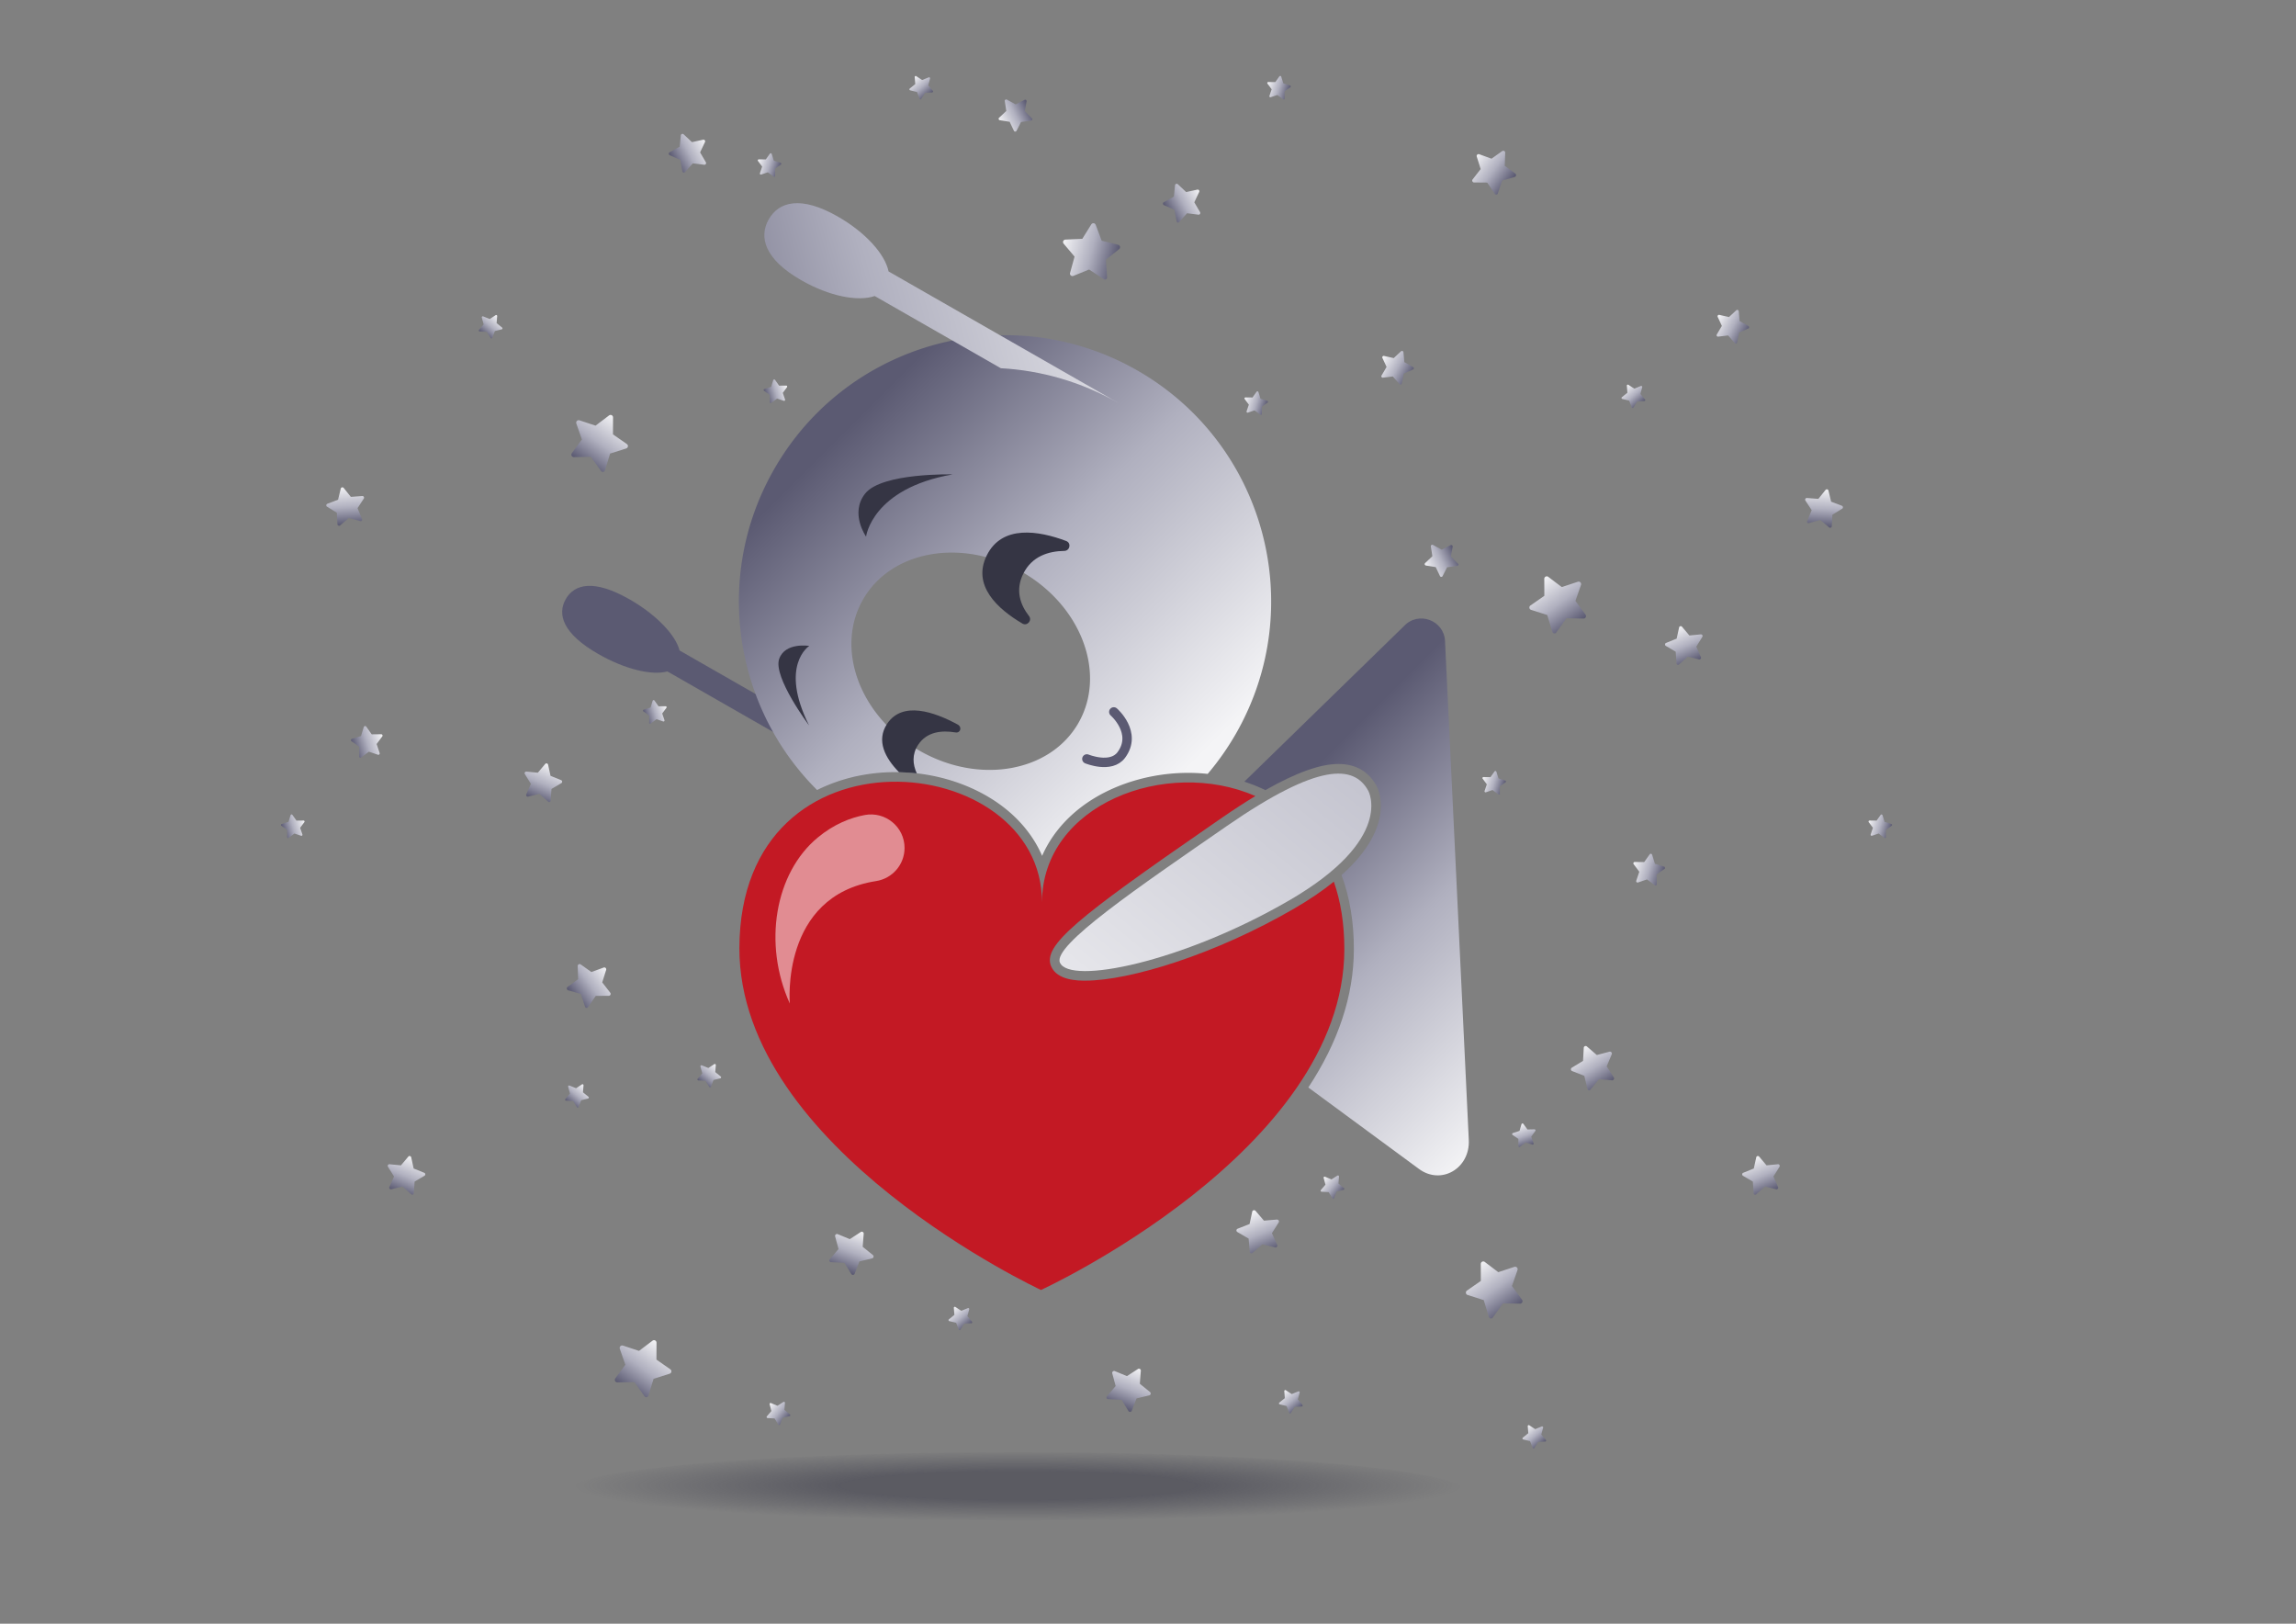 <svg xmlns="http://www.w3.org/2000/svg" xmlns:xlink="http://www.w3.org/1999/xlink" id="Calque_1" data-name="Calque 1" viewBox="0 0 841.89 595.28"><rect x="0" y="0" width="841.89" height="595.28" fill="#808080" stroke="none"/><defs><linearGradient id="Dégradé_sans_nom_26" x1="7548.02" x2="7722.79" y1="1075.07" y2="1249.84" data-name="Dégradé sans nom 26" gradientTransform="rotate(84.67 4510.767 -3201.666)" gradientUnits="userSpaceOnUse"><stop offset="0" stop-color="#b0b0bf"/><stop offset="1" stop-color="#f4f4f6"/></linearGradient><linearGradient id="Dégradé_sans_nom_11" x1="258.81" x2="473.57" y1="255.16" y2="469.92" data-name="Dégradé sans nom 11" gradientUnits="userSpaceOnUse"><stop offset=".1" stop-color="#5b5a72"/><stop offset=".5" stop-color="#b0b0bf"/><stop offset=".96" stop-color="#f4f4f6"/></linearGradient><linearGradient xlink:href="#Dégradé_sans_nom_11" id="Dégradé_sans_nom_11-2" x1="293.23" x2="438.57" y1="145.22" y2="290.56" data-name="Dégradé sans nom 11"/><linearGradient xlink:href="#Dégradé_sans_nom_11" id="Dégradé_sans_nom_11-3" x1="-683.45" x2="-504.55" y1="-5231.72" y2="-5052.83" data-name="Dégradé sans nom 11" gradientTransform="rotate(-60.21 4400.894 -3302.543)"/><linearGradient xlink:href="#Dégradé_sans_nom_11" id="Dégradé_sans_nom_11-4" x1="464.64" x2="582.23" y1="275.1" y2="392.69" data-name="Dégradé sans nom 11"/><linearGradient xlink:href="#Dégradé_sans_nom_11" id="Dégradé_sans_nom_11-5" x1="-116.98" x2="-99.72" y1="157.35" y2="174.62" data-name="Dégradé sans nom 11" gradientTransform="rotate(-170.59 234.138 165.483)"/><linearGradient xlink:href="#Dégradé_sans_nom_11" id="Dégradé_sans_nom_11-6" x1="104.5" x2="121.77" y1="245.51" y2="262.77" data-name="Dégradé sans nom 11" gradientTransform="rotate(149.63 278.605 212.171)"/><linearGradient xlink:href="#Dégradé_sans_nom_11" id="Dégradé_sans_nom_11-7" x1="-135.08" x2="-117.81" y1="-94.25" y2="-76.98" data-name="Dégradé sans nom 11" gradientTransform="rotate(-170.59 234.138 165.483)"/><linearGradient xlink:href="#Dégradé_sans_nom_11" id="Dégradé_sans_nom_11-8" x1="1841.99" x2="1851.63" y1="-1618.98" y2="-1609.34" data-name="Dégradé sans nom 11" gradientTransform="rotate(152.99 993.604 -796.82)"/><linearGradient xlink:href="#Dégradé_sans_nom_11" id="Dégradé_sans_nom_11-9" x1="-607.13" x2="-595.49" y1="974.83" y2="986.46" data-name="Dégradé sans nom 11" gradientTransform="rotate(-157.85 -64.346 489.31)"/><linearGradient xlink:href="#Dégradé_sans_nom_11" id="Dégradé_sans_nom_11-10" x1="-669.55" x2="-657.92" y1="1032.74" y2="1044.38" data-name="Dégradé sans nom 11" gradientTransform="rotate(-131.45 -189.636 312.142)"/><linearGradient xlink:href="#Dégradé_sans_nom_11" id="Dégradé_sans_nom_11-11" x1="-706.58" x2="-694.94" y1="805.56" y2="817.2" data-name="Dégradé sans nom 11" gradientTransform="rotate(-157.85 -64.346 489.31)"/><linearGradient xlink:href="#Dégradé_sans_nom_11" id="Dégradé_sans_nom_11-12" x1="-542.9" x2="-531.27" y1="718.7" y2="730.34" data-name="Dégradé sans nom 11" gradientTransform="rotate(-157.85 -109.07 522.84) scale(1.14 1.11)"/><linearGradient xlink:href="#Dégradé_sans_nom_11" id="Dégradé_sans_nom_11-13" x1="1941.67" x2="1955" y1="-1823.67" y2="-1810.34" data-name="Dégradé sans nom 11" gradientTransform="rotate(172.25 1184.34 -924.739)"/><linearGradient xlink:href="#Dégradé_sans_nom_11" id="Dégradé_sans_nom_11-14" x1="1951.74" x2="1965.06" y1="-2155.16" y2="-2141.84" data-name="Dégradé sans nom 11" gradientTransform="rotate(-167 1416.33 -800.359)"/><linearGradient xlink:href="#Dégradé_sans_nom_11" id="Dégradé_sans_nom_11-15" x1="2128.8" x2="2142.12" y1="-2248.75" y2="-2235.43" data-name="Dégradé sans nom 11" gradientTransform="rotate(-113.29 2180.281 -299.84)"/><linearGradient xlink:href="#Dégradé_sans_nom_11" id="Dégradé_sans_nom_11-16" x1="2215.11" x2="2228.44" y1="-2322.24" y2="-2308.92" data-name="Dégradé sans nom 11" gradientTransform="rotate(-113.29 2180.281 -299.84)"/><linearGradient xlink:href="#Dégradé_sans_nom_11" id="Dégradé_sans_nom_11-17" x1="1879.38" x2="1886.55" y1="-1563.57" y2="-1556.4" data-name="Dégradé sans nom 11" gradientTransform="rotate(152.99 993.604 -796.82)"/><linearGradient xlink:href="#Dégradé_sans_nom_11" id="Dégradé_sans_nom_11-18" x1="1760.49" x2="1767.66" y1="-1642.06" y2="-1634.89" data-name="Dégradé sans nom 11" gradientTransform="rotate(152.99 993.604 -796.82)"/><linearGradient xlink:href="#Dégradé_sans_nom_11" id="Dégradé_sans_nom_11-19" x1="1893.92" x2="1901.08" y1="-1399.93" y2="-1392.77" data-name="Dégradé sans nom 11" gradientTransform="rotate(152.99 993.604 -796.82)"/><linearGradient xlink:href="#Dégradé_sans_nom_11" id="Dégradé_sans_nom_11-20" x1="1833.96" x2="1841.13" y1="-1300.72" y2="-1293.55" data-name="Dégradé sans nom 11" gradientTransform="rotate(152.99 993.604 -796.82)"/><linearGradient xlink:href="#Dégradé_sans_nom_11" id="Dégradé_sans_nom_11-21" x1="2013.28" x2="2020.45" y1="-1241.14" y2="-1233.97" data-name="Dégradé sans nom 11" gradientTransform="rotate(152.99 993.604 -796.82)"/><linearGradient xlink:href="#Dégradé_sans_nom_11" id="Dégradé_sans_nom_11-22" x1="1932.44" x2="1939.61" y1="-2101.12" y2="-2093.95" data-name="Dégradé sans nom 11" gradientTransform="rotate(174.93 1052.93 -826.381)"/><linearGradient xlink:href="#Dégradé_sans_nom_11" id="Dégradé_sans_nom_11-23" x1="1722.76" x2="1729.93" y1="-2036.4" y2="-2029.24" data-name="Dégradé sans nom 11" gradientTransform="rotate(174.93 1052.93 -826.381)"/><linearGradient xlink:href="#Dégradé_sans_nom_11" id="Dégradé_sans_nom_11-24" x1="-99.05" x2="-91.88" y1="-4.16" y2="3.01" data-name="Dégradé sans nom 11" gradientTransform="rotate(-174.62 255.295 55.835)"/><linearGradient xlink:href="#Dégradé_sans_nom_11" id="Dégradé_sans_nom_11-25" x1="171.55" x2="178.71" y1="84" y2="91.16" data-name="Dégradé sans nom 11" gradientTransform="rotate(-174.62 255.295 55.835)"/><linearGradient xlink:href="#Dégradé_sans_nom_11" id="Dégradé_sans_nom_11-26" x1="-93.74" x2="-86.57" y1="-285.97" y2="-278.81" data-name="Dégradé sans nom 11" gradientTransform="rotate(-153.86 315.61 -8.403)"/><linearGradient xlink:href="#Dégradé_sans_nom_11" id="Dégradé_sans_nom_11-27" x1="-98.64" x2="-91.48" y1="-387.34" y2="-380.18" data-name="Dégradé sans nom 11" gradientTransform="rotate(-174.62 255.295 55.835)"/><linearGradient xlink:href="#Dégradé_sans_nom_11" id="Dégradé_sans_nom_11-28" x1="-81.56" x2="-64.29" y1="211.46" y2="228.73" data-name="Dégradé sans nom 11" gradientTransform="scale(1 -1) rotate(9.41 2393.128 1802.266)"/><linearGradient xlink:href="#Dégradé_sans_nom_11" id="Dégradé_sans_nom_11-29" x1="-121.29" x2="-104.03" y1="-125.78" y2="-108.52" data-name="Dégradé sans nom 11" gradientTransform="scale(1 -1) rotate(9.41 2393.128 1802.266)"/><linearGradient xlink:href="#Dégradé_sans_nom_11" id="Dégradé_sans_nom_11-30" x1="1797.79" x2="1807.43" y1="-1588.95" y2="-1579.31" data-name="Dégradé sans nom 11" gradientTransform="scale(1 -1) rotate(-27.01 3700.184 2544.598)"/><linearGradient xlink:href="#Dégradé_sans_nom_11" id="Dégradé_sans_nom_11-31" x1="-578.2" x2="-566.56" y1="908.72" y2="920.36" data-name="Dégradé sans nom 11" gradientTransform="scale(1 -1) rotate(22.15 2882.282 2282.713)"/><linearGradient xlink:href="#Dégradé_sans_nom_11" id="Dégradé_sans_nom_11-32" x1="-648.84" x2="-637.2" y1="1010.39" y2="1022.02" data-name="Dégradé sans nom 11" gradientTransform="scale(1 -1) rotate(48.55 1074.587 1268.54)"/><linearGradient xlink:href="#Dégradé_sans_nom_11" id="Dégradé_sans_nom_11-33" x1="-439.05" x2="-427.41" y1="996.23" y2="1007.87" data-name="Dégradé sans nom 11" gradientTransform="scale(1 -1) rotate(-15.53 -3969.114 -2041.327)"/><linearGradient xlink:href="#Dégradé_sans_nom_11" id="Dégradé_sans_nom_11-34" x1="-678.96" x2="-667.32" y1="794.32" y2="805.96" data-name="Dégradé sans nom 11" gradientTransform="scale(1 -1) rotate(22.15 2882.282 2282.713)"/><linearGradient xlink:href="#Dégradé_sans_nom_11" id="Dégradé_sans_nom_11-35" x1="1980.74" x2="1994.06" y1="-2119.28" y2="-2105.96" data-name="Dégradé sans nom 11" gradientTransform="scale(1 -1) rotate(-7.75 14034.81 11838.371)"/><linearGradient xlink:href="#Dégradé_sans_nom_11" id="Dégradé_sans_nom_11-36" x1="1888.14" x2="1895.3" y1="-1529.96" y2="-1522.79" data-name="Dégradé sans nom 11" gradientTransform="scale(1 -1) rotate(-27.01 3700.184 2544.598)"/><linearGradient xlink:href="#Dégradé_sans_nom_11" id="Dégradé_sans_nom_11-37" x1="1874.16" x2="1881.32" y1="-1405.15" y2="-1397.98" data-name="Dégradé sans nom 11" gradientTransform="scale(1 -1) rotate(-27.01 3700.184 2544.598)"/><linearGradient xlink:href="#Dégradé_sans_nom_11" id="Dégradé_sans_nom_11-38" x1="1788.89" x2="1796.05" y1="-1627.59" y2="-1620.42" data-name="Dégradé sans nom 11" gradientTransform="scale(1 -1) rotate(-27.01 3700.184 2544.598)"/><linearGradient xlink:href="#Dégradé_sans_nom_11" id="Dégradé_sans_nom_11-39" x1="-82.82" x2="-75.66" y1="19.94" y2="27.11" data-name="Dégradé sans nom 11" gradientTransform="scale(1 -1) rotate(5.38 1570.849 2706.782)"/><linearGradient xlink:href="#Dégradé_sans_nom_11" id="Dégradé_sans_nom_11-40" x1="-77.74" x2="-70.58" y1="-263.78" y2="-256.61" data-name="Dégradé sans nom 11" gradientTransform="scale(1 -1) rotate(5.38 1570.849 2706.782)"/><linearGradient xlink:href="#Dégradé_sans_nom_11" id="Dégradé_sans_nom_11-41" x1="-28.75" x2="-21.58" y1="-260.95" y2="-253.78" data-name="Dégradé sans nom 11" gradientTransform="scale(1 -1) rotate(5.38 1570.849 2706.782)"/><linearGradient xlink:href="#Dégradé_sans_nom_11" id="Dégradé_sans_nom_11-42" x1="-8.56" x2="-1.4" y1="-382.91" y2="-375.75" data-name="Dégradé sans nom 11" gradientTransform="rotate(-174.62 255.295 55.835)"/><linearGradient xlink:href="#Dégradé_sans_nom_11" id="Dégradé_sans_nom_11-43" x1="114.94" x2="122.11" y1="-363.89" y2="-356.73" data-name="Dégradé sans nom 11" gradientTransform="rotate(-174.62 255.295 55.835)"/><linearGradient xlink:href="#Dégradé_sans_nom_11" id="Dégradé_sans_nom_11-44" x1="4965.67" x2="4975.78" y1="-1523.89" y2="-1513.77" data-name="Dégradé sans nom 11" gradientTransform="rotate(108.86 2133.167 -2245.528)"/><linearGradient xlink:href="#Dégradé_sans_nom_11" id="Dégradé_sans_nom_11-45" x1="4861.68" x2="4871.8" y1="-1323.28" y2="-1313.17" data-name="Dégradé sans nom 11" gradientTransform="rotate(108.86 2133.167 -2245.528)"/><linearGradient xlink:href="#Dégradé_sans_nom_11" id="Dégradé_sans_nom_11-46" x1="4983.28" x2="4993.39" y1="-2531.03" y2="-2520.92" data-name="Dégradé sans nom 11" gradientTransform="rotate(164.84 2573.337 -1493.412)"/><linearGradient xlink:href="#Dégradé_sans_nom_11" id="Dégradé_sans_nom_11-47" x1="4860.68" x2="4870.79" y1="-2548.65" y2="-2538.54" data-name="Dégradé sans nom 11" gradientTransform="rotate(164.84 2573.337 -1493.412)"/><linearGradient xlink:href="#Dégradé_sans_nom_11" id="Dégradé_sans_nom_11-48" x1="-259.56" x2="-247.92" y1="1027.11" y2="1038.75" data-name="Dégradé sans nom 11" gradientTransform="scale(1 -1) rotate(-15.53 -3969.114 -2041.327)"/><radialGradient id="Dégradé_sans_nom_17" cx="372.37" cy="546.83" r="116.96" data-name="Dégradé sans nom 17" fx="372.37" fy="546.83" gradientTransform="matrix(1.39 0 -0 .11 -144.25 484.53)" gradientUnits="userSpaceOnUse"><stop offset=".4" stop-color="#353544" stop-opacity=".5"/><stop offset="1" stop-color="#353544" stop-opacity="0"/></radialGradient><style>.cls-3{fill:#353544}</style></defs><ellipse cx="372.37" cy="546.83" rx="164.86" ry="14.44" style="fill:url(#Dégradé_sans_nom_17)"/><path d="M501.72 289.93s9.87 17.65-29.14 40.25-80.4 31-83.94 22.71c-2.67-6.25 28.6-27.52 61.27-50.1 33.56-23.19 46.58-22.49 51.81-12.86Z" style="fill:url(#Dégradé_sans_nom_26)"/><path d="M474.35 333.21c-13.76 7.97-28.72 14.73-43.26 19.54-13.18 4.36-24.95 6.77-33.13 6.77-2.55 0-10.29 0-12.54-5.26-3.23-7.57 9.58-17.81 58.62-51.68l3.88-2.68c4.41-3.05 8.53-5.72 12.4-8.06-32.67-14.25-78.16 3.06-78.25 39 .14-56.14-110.74-67.39-110.95 16.7-.19 73.9 110.59 125.38 110.59 125.38S492.75 422 492.94 348.1c.02-9.47-1.37-17.73-3.85-24.87-3.98 3.22-8.82 6.56-14.73 9.98Z" style="fill:#c31924"/><path d="M314.03 284.59c-7.65-5.97-14.26-12.82-19.68-20.26l-45.16-25.85c-1.48-5.69-8.48-13.11-18.33-18.74-13.07-7.48-20.24-5.65-23.41-.1-3.18 5.55-1.13 12.66 11.94 20.14 9.85 5.64 19.7 7.93 25.33 6.38l67.77 38.79c.51-.12 1.01-.25 1.53-.36Z" style="fill:url(#Dégradé_sans_nom_11)"/><path d="M299.59 289.64c8.56-4.28 18.38-6.57 28.75-6.57 17.15 0 33.77 6.39 44.45 17.09 4.06 4.07 7.18 8.64 9.33 13.6 3.03-6.9 7.94-13.04 14.51-18 10.44-7.9 24.67-12.42 39.05-12.42 2.42 0 4.8.13 7.15.38 3.83-4.51 7.31-9.44 10.36-14.76 26.78-46.79 10.56-106.41-36.16-133.15-13.66-7.82-28.45-11.99-43.18-12.79-35.66-1.88-71.04 15.88-90 49.01-18.96 33.13-16.36 72.63 3.33 102.43a97.062 97.062 0 0 0 12.44 15.18Zm16.84-69.83c10.38-18.13 36.44-22.67 58.3-10.15 21.81 12.48 31.09 37.25 20.71 55.38-10.35 18.08-36.44 22.67-58.24 10.19-21.87-12.51-31.12-37.33-20.77-55.41Z" style="fill:url(#Dégradé_sans_nom_11-2)"/><path d="M398.53 278.24s8.82 3.65 12.62-1.45c6.07-8.15-2.75-15.79-2.75-15.79" style="fill:none;stroke:#5b5a72;stroke-linecap:round;stroke-linejoin:round;stroke-width:3.45px"/><path d="m325.81 99.51 84.35 48.28c-13.66-7.82-28.45-11.99-43.18-12.79l-46.25-26.47c-6.15 2.13-16.67.08-26.91-5.78-13.6-7.78-15.61-15.93-11.94-22.34 3.7-6.47 11.72-8.8 25.32-1.02 10.24 5.86 17.31 13.8 18.62 20.12Z" style="fill:url(#Dégradé_sans_nom_11-3)"/><path d="M317.57 196.72s2.12-17.64 31.76-22.8c0 0-25.94-.69-32.09 7.02-5.73 7.19.32 15.78.32 15.78ZM296.74 236.8s-11.11 7.06-.08 29.14c0 0-13.25-17.67-10.96-24.35 2.14-6.24 11.04-4.79 11.04-4.79ZM377.31 225.84c1.25 1.61-.65 3.8-2.41 2.77-9.08-5.34-18.53-13.93-13.09-24.96 5.61-11.38 19.06-9.1 29.13-5.32 1.96.74 1.4 3.61-.7 3.64-5.72.08-11.85 1.91-15.05 8.4-2.98 6.05-1.07 11.36 2.12 15.47Z" class="cls-3"/><path d="M331.68 310.88c0-7.74-7.05-13.51-14.65-12.07-5.17.98-11.19 3.3-17.16 8.23-15.73 13-20.18 38.99-10.26 60.87 0 0-3.53-39.43 31.62-44.89 6-.93 10.45-6.07 10.45-12.15Z" style="fill:#fff;opacity:.5"/><path d="m538.57 417.89-8.71-182.84c-.35-7.71-9.79-11.15-15.05-5.52l-58.54 57.04c2.66.87 5.25 1.89 7.72 3.1 11.27-6.42 20.11-9.58 26.77-9.58 6.38 0 11.1 2.74 14.02 8.11.39.69 7.62 14.39-12.87 32.61 3.01 8.11 4.55 17.28 4.52 27.29-.04 16.88-5.67 33.89-16.7 50.59l40.57 29.86c8.15 6.03 18.8-.19 18.27-10.67Z" style="fill:url(#Dégradé_sans_nom_11-4)"/><path d="M336.17 283.54c-1.49-3.28-1.84-6.91.47-10.45 3.17-4.86 8.67-5.41 13.71-4.57 1.85.31 2.51-1.97.82-2.89-8.66-4.71-20.37-8.71-25.93-.2-4.01 6.13-.7 12.44 4.41 17.67 2.19.04 4.37.19 6.53.43Z" class="cls-3"/><path d="m569.21 231.64-1.87-6.16-5.92-1.89a.906.906 0 0 1-.24-1.61l5.1-3.55-.03-6.22c0-.75.86-1.19 1.46-.73l4.96 3.75 5.9-1.95c.72-.24 1.39.45 1.15 1.16l-2.04 5.87 3.68 5.01c.45.61 0 1.46-.75 1.45l-6.22-.12-3.75 5.23c-.39.54-1.23.4-1.42-.24Z" style="fill:url(#Dégradé_sans_nom_11-5)"/><path d="m404.73 102.35-5.38-3.54-5.76 2.34c-.7.28-1.42-.36-1.22-1.08l1.65-5.99-4.01-4.75a.904.904 0 0 1 .65-1.49l6.21-.29 3.28-5.28c.4-.64 1.36-.55 1.62.16l2.19 5.82 6.04 1.49c.73.18.94 1.12.35 1.59l-4.86 3.88.46 6.42c.05.66-.69 1.09-1.24.73Z" style="fill:url(#Dégradé_sans_nom_11-6)"/><path d="m545.93 482.81-1.87-6.16-5.92-1.89a.906.906 0 0 1-.24-1.61l5.1-3.55-.03-6.22c0-.75.86-1.19 1.46-.73l4.96 3.75 5.9-1.95c.72-.24 1.39.45 1.15 1.16l-2.04 5.87 3.68 5.01c.45.61 0 1.46-.75 1.45l-6.22-.12-3.75 5.23c-.39.54-1.23.4-1.42-.24Z" style="fill:url(#Dégradé_sans_nom_11-7)"/><path d="m606.8 324.56-2.88-2.15-3.29 1.12c-.4.14-.78-.25-.64-.64l1.11-3.29-2.08-2.78c-.25-.34 0-.82.41-.81l3.47.04 2-2.83a.51.51 0 0 1 .9.14l1.03 3.31 3.31 1.03c.4.12.49.66.14.9l-2.83 2 .05 3.59c0 .37-.42.59-.72.36Z" style="fill:url(#Dégradé_sans_nom_11-8)"/><path d="m614.75 243.26-.31-4.33-3.61-2.12a.615.615 0 0 1 .08-1.1l3.88-1.58.9-4.09c.11-.5.74-.65 1.07-.26l2.7 3.2 4.17-.41c.51-.05.85.5.58.93l-2.21 3.56 1.68 3.84c.2.47-.22.96-.71.84l-4.07-1.01-3.25 2.88c-.33.3-.87.08-.9-.37Z" style="fill:url(#Dégradé_sans_nom_11-9)"/><path d="m662.65 191.05 1.65-4.01-2.29-3.51c-.28-.43.05-.99.56-.95l4.18.31 2.63-3.27a.61.61 0 0 1 1.07.24l.99 4.07 3.92 1.49c.48.18.54.83.1 1.09l-3.57 2.2-.21 4.19c-.03.51-.62.77-1.01.44l-3.2-2.71-4.19 1.14a.54.54 0 0 1-.64-.73Z" style="fill:url(#Dégradé_sans_nom_11-10)"/><path d="m643.04 437.52-.31-4.33-3.61-2.12a.615.615 0 0 1 .08-1.1l3.88-1.58.9-4.09c.11-.5.74-.65 1.07-.26l2.7 3.2 4.17-.41c.51-.05.85.5.58.93l-2.21 3.56 1.68 3.84c.2.47-.22.96-.71.84l-4.07-1.01-3.25 2.88c-.33.3-.87.08-.9-.37Z" style="fill:url(#Dégradé_sans_nom_11-11)"/><path d="m458.24 458.91-.4-4.82-4.12-2.4a.676.676 0 0 1 .08-1.22l4.39-1.72.98-4.55c.12-.55.83-.72 1.21-.28l3.09 3.6 4.73-.41c.57-.05.97.57.67 1.05l-2.48 3.94 1.94 4.3c.24.52-.24 1.07-.8.93l-4.62-1.16-3.65 3.18a.62.62 0 0 1-1.02-.42Z" style="fill:url(#Dégradé_sans_nom_11-12)"/><path d="m548.11 71.06-2.78-4.12-4.8-.04c-.58 0-.9-.68-.55-1.13l2.95-3.78-1.44-4.58a.703.703 0 0 1 .91-.87l4.51 1.64 3.91-2.78a.702.702 0 0 1 1.11.6l-.17 4.79 3.86 2.85c.47.35.34 1.08-.22 1.24l-4.61 1.32-1.58 4.71c-.16.49-.81.57-1.1.15Z" style="fill:url(#Dégradé_sans_nom_11-13)"/><path d="m582.08 399.25-1.14-4.83-4.47-1.74a.699.699 0 0 1-.11-1.25l4.1-2.49.27-4.79c.03-.58.72-.87 1.16-.49l3.63 3.13 4.64-1.22c.56-.15 1.05.41.83.95l-1.85 4.42 2.59 4.04c.31.49-.07 1.13-.65 1.08l-4.78-.4-3.14 3.84c-.32.4-.96.25-1.08-.25Z" style="fill:url(#Dégradé_sans_nom_11-14)"/><path d="m405.86 511.92 3.22-3.78-1.24-4.63a.705.705 0 0 1 .95-.83l4.43 1.83 4.02-2.61a.697.697 0 0 1 1.08.64l-.37 4.78 3.73 3.02c.45.37.29 1.09-.28 1.23l-4.66 1.12-1.72 4.48c-.21.54-.95.61-1.25.12l-2.51-4.09-4.96-.26a.621.621 0 0 1-.44-1.02Z" style="fill:url(#Dégradé_sans_nom_11-15)"/><path d="m304.24 461.7 3.22-3.78-1.24-4.63a.705.705 0 0 1 .95-.83l4.43 1.83 4.02-2.61a.697.697 0 0 1 1.08.64l-.37 4.78 3.73 3.02c.45.37.29 1.09-.28 1.23l-4.66 1.12-1.72 4.48c-.21.54-.95.61-1.25.12l-2.51-4.09-4.96-.26a.621.621 0 0 1-.44-1.02Z" style="fill:url(#Dégradé_sans_nom_11-16)"/><path d="m549.42 291.24-2.14-1.6-2.44.83c-.3.1-.58-.18-.48-.48l.83-2.44-1.54-2.07c-.19-.25 0-.61.31-.6l2.58.03 1.49-2.11c.18-.26.58-.19.67.11l.77 2.46 2.46.77c.3.09.36.49.11.67l-2.11 1.49.03 2.67c0 .28-.31.44-.53.27Z" style="fill:url(#Dégradé_sans_nom_11-17)"/><path d="m690.99 307.18-2.14-1.6-2.44.83c-.3.1-.58-.18-.48-.48l.83-2.44-1.54-2.07c-.19-.25 0-.61.31-.6l2.58.03 1.49-2.11c.18-.26.58-.19.67.11l.77 2.46 2.46.77c.3.09.36.49.11.67l-2.11 1.49.03 2.67c0 .28-.31.44-.53.27Z" style="fill:url(#Dégradé_sans_nom_11-18)"/><path d="m462.16 152.05-2.14-1.6-2.44.83c-.3.1-.58-.18-.48-.48l.83-2.44-1.54-2.07c-.19-.25 0-.61.31-.6l2.58.03 1.49-2.11c.18-.26.58-.19.67.11l.77 2.46 2.46.77c.3.09.36.49.11.67l-2.11 1.49.03 2.67c0 .28-.31.44-.53.27Z" style="fill:url(#Dégradé_sans_nom_11-19)"/><path d="m470.52 36.42-2.14-1.6-2.44.83c-.3.1-.58-.18-.48-.48l.83-2.44-1.54-2.07c-.19-.25 0-.61.31-.6l2.58.03 1.49-2.11c.18-.26.58-.19.67.11l.77 2.46 2.46.77c.3.09.36.49.11.67l-2.11 1.49.03 2.67c0 .28-.31.44-.53.27Z" style="fill:url(#Dégradé_sans_nom_11-20)"/><path d="m283.7 64.77-2.14-1.6-2.44.83c-.3.1-.58-.18-.48-.48l.83-2.44-1.54-2.07c-.19-.25 0-.61.31-.6l2.58.03 1.49-2.11c.18-.26.58-.19.67.11l.77 2.46 2.46.77c.3.09.36.49.11.67l-2.11 1.49.03 2.67c0 .28-.31.44-.53.27Z" style="fill:url(#Dégradé_sans_nom_11-21)"/><path d="m285.42 522.31-1.39-2.28-2.58-.14c-.31-.02-.47-.39-.27-.62l1.68-1.96-.66-2.49c-.08-.3.22-.57.51-.44l2.38.99 2.17-1.4c.26-.17.61.04.58.35l-.21 2.57 2 1.63c.24.2.15.59-.15.66l-2.51.6-.97 2.49c-.1.26-.45.29-.59.05Z" style="fill:url(#Dégradé_sans_nom_11-22)"/><path d="m488.57 439.33-1.39-2.28-2.58-.14c-.31-.02-.47-.39-.27-.62l1.68-1.96-.66-2.49c-.08-.3.22-.57.51-.44l2.38.99 2.17-1.4c.26-.17.61.04.58.35l-.21 2.57 2 1.63c.24.2.15.59-.15.66l-2.51.6-.97 2.49c-.1.26-.45.29-.59.05Z" style="fill:url(#Dégradé_sans_nom_11-23)"/><path d="m598.33 149.38-.95-2.5-2.51-.61a.38.38 0 0 1-.15-.66l2.01-1.62-.2-2.57c-.02-.31.32-.52.58-.34l2.16 1.41 2.39-.98c.29-.12.59.15.51.45l-.67 2.49 1.67 1.97c.2.24.04.61-.27.62l-2.58.13-1.4 2.27c-.14.23-.5.2-.59-.06Z" style="fill:url(#Dégradé_sans_nom_11-24)"/><path d="m337.2 36.23-.95-2.5-2.51-.61a.38.38 0 0 1-.15-.66l2.01-1.62-.2-2.57c-.02-.31.32-.52.58-.34l2.16 1.41 2.39-.98c.29-.12.59.15.51.45l-.67 2.49 1.67 1.97c.2.24.04.61-.27.62l-2.58.13-1.4 2.27c-.14.23-.5.2-.59-.06Z" style="fill:url(#Dégradé_sans_nom_11-25)"/><path d="M556.75 420.21v-2.67l-2.13-1.46c-.26-.18-.2-.57.1-.67l2.45-.8.73-2.48c.09-.3.48-.37.67-.12l1.52 2.08 2.58-.07c.31 0 .5.35.32.6l-1.51 2.09.87 2.43c.1.29-.17.58-.47.49l-2.46-.79-2.12 1.63c-.22.17-.53.01-.54-.26Z" style="fill:url(#Dégradé_sans_nom_11-26)"/><path d="m561.99 530.84-.95-2.5-2.51-.61a.38.38 0 0 1-.15-.66l2.01-1.62-.2-2.57c-.02-.31.32-.52.58-.34l2.16 1.41 2.39-.98c.29-.12.59.15.51.45l-.67 2.49 1.67 1.97c.2.24.04.61-.27.62l-2.58.13-1.4 2.27c-.14.23-.5.2-.59-.06Z" style="fill:url(#Dégradé_sans_nom_11-27)"/><path d="m221.83 172.46 1.87-6.16 5.92-1.89c.72-.23.86-1.18.24-1.61l-5.1-3.55.03-6.22c0-.75-.86-1.19-1.46-.73l-4.96 3.75-5.9-1.95c-.72-.24-1.39.45-1.15 1.16l2.04 5.87-3.68 5.01c-.45.61 0 1.46.75 1.45l6.22-.12 3.75 5.23c.39.54 1.23.4 1.42-.24Z" style="fill:url(#Dégradé_sans_nom_11-28)"/><path d="m237.77 511.67 1.87-6.16 5.92-1.89c.72-.23.86-1.18.24-1.61l-5.1-3.55.03-6.22c0-.75-.86-1.19-1.46-.73l-4.96 3.75-5.9-1.95c-.72-.24-1.39.45-1.15 1.16l2.04 5.87-3.68 5.01c-.45.61 0 1.46.75 1.45l6.22-.12 3.75 5.23c.39.54 1.23.4 1.42-.24Z" style="fill:url(#Dégradé_sans_nom_11-29)"/><path d="m132.39 277.73 2.88-2.15 3.29 1.12c.4.14.78-.25.64-.64l-1.11-3.29 2.08-2.78c.25-.34 0-.82-.41-.81l-3.47.04-2-2.83a.51.51 0 0 0-.9.14l-1.03 3.31-3.31 1.03c-.4.12-.49.66-.14.9l2.83 2-.05 3.59c0 .37.42.59.72.36Z" style="fill:url(#Dégradé_sans_nom_11-30)"/><path d="m201.91 293.57.31-4.33 3.61-2.12c.44-.26.39-.91-.08-1.1l-3.88-1.58-.9-4.09a.613.613 0 0 0-1.07-.26l-2.7 3.2-4.17-.41c-.51-.05-.85.5-.58.93l2.21 3.56-1.68 3.84c-.2.47.22.96.71.84l4.07-1.01 3.25 2.88c.33.3.87.08.9-.37Z" style="fill:url(#Dégradé_sans_nom_11-31)"/><path d="m132.75 190.32-1.65-4.01 2.29-3.51a.613.613 0 0 0-.56-.95l-4.18.31-2.63-3.27a.61.61 0 0 0-1.07.24l-.99 4.07-3.92 1.49c-.48.18-.54.83-.1 1.09l3.57 2.2.21 4.19c.03.51.62.77 1.01.44l3.2-2.71 4.19 1.14c.43.12.81-.31.64-.73Z" style="fill:url(#Dégradé_sans_nom_11-32)"/><path d="m251.16 63.11 2.89-3.23 4.16.53c.5.06.86-.48.61-.92l-2.11-3.62 1.79-3.79a.61.61 0 0 0-.68-.86l-4.1.89-3.05-2.87a.613.613 0 0 0-1.03.38l-.42 4.17-3.67 2.02c-.45.24-.42.89.05 1.1l3.83 1.69.81 4.26c.08.44.64.59.93.26Z" style="fill:url(#Dégradé_sans_nom_11-33)"/><path d="m151.72 437.52.31-4.33 3.61-2.12c.44-.26.39-.91-.08-1.1l-3.88-1.58-.9-4.09a.613.613 0 0 0-1.07-.26l-2.7 3.2-4.17-.41c-.51-.05-.85.5-.58.93l2.21 3.56-1.68 3.84c-.2.47.22.96.71.84l4.07-1.01 3.25 2.88c.33.3.87.08.9-.37Z" style="fill:url(#Dégradé_sans_nom_11-34)"/><path d="m215.64 369.24 2.78-4.12 4.8-.04c.58 0 .9-.68.55-1.13l-2.95-3.78 1.44-4.58a.703.703 0 0 0-.91-.87l-4.51 1.64-3.91-2.78a.702.702 0 0 0-1.11.6l.17 4.79-3.86 2.85a.701.701 0 0 0 .22 1.24l4.61 1.32 1.58 4.71c.16.49.81.57 1.1.15Z" style="fill:url(#Dégradé_sans_nom_11-35)"/><path d="m238.58 265.27 2.14-1.6 2.44.83c.3.1.58-.18.48-.48l-.83-2.44 1.54-2.07c.19-.25 0-.61-.31-.6l-2.58.03-1.49-2.11a.377.377 0 0 0-.67.11l-.77 2.46-2.46.77a.38.38 0 0 0-.11.67l2.11 1.49-.03 2.67c0 .28.31.44.53.27Z" style="fill:url(#Dégradé_sans_nom_11-36)"/><path d="m282.8 147.72 2.14-1.6 2.44.83c.3.1.58-.18.48-.48l-.83-2.44 1.54-2.07c.19-.25 0-.61-.31-.6l-2.58.03-1.49-2.11a.377.377 0 0 0-.67.11l-.77 2.46-2.46.77a.38.38 0 0 0-.11.67l2.11 1.49-.03 2.67c0 .28.31.44.53.27Z" style="fill:url(#Dégradé_sans_nom_11-37)"/><path d="m105.82 307.18 2.14-1.6 2.44.83c.3.1.58-.18.48-.48l-.83-2.44 1.54-2.07c.19-.25 0-.61-.31-.6l-2.58.03-1.49-2.11a.377.377 0 0 0-.67.11l-.77 2.46-2.46.77a.38.38 0 0 0-.11.67l2.11 1.49-.03 2.67c0 .28.31.44.53.27Z" style="fill:url(#Dégradé_sans_nom_11-38)"/><path d="m180.5 123.86.95-2.5 2.51-.61c.3-.07.39-.46.15-.66l-2.01-1.62.2-2.57c.02-.31-.32-.52-.58-.34l-2.16 1.41-2.39-.98a.38.38 0 0 0-.51.45l.67 2.49-1.67 1.97c-.2.24-.04.61.27.62l2.58.13 1.4 2.27c.14.23.5.2.59-.06Z" style="fill:url(#Dégradé_sans_nom_11-39)"/><path d="m212.16 405.86.95-2.5 2.51-.61c.3-.07.39-.46.15-.66l-2.01-1.62.2-2.57c.02-.31-.32-.52-.58-.34l-2.16 1.41-2.39-.98a.38.38 0 0 0-.51.45l.67 2.49-1.67 1.97c-.2.24-.04.61.27.62l2.58.13 1.4 2.27c.14.23.5.2.59-.06Z" style="fill:url(#Dégradé_sans_nom_11-40)"/><path d="m260.67 398.44.95-2.5 2.51-.61c.3-.07.39-.46.15-.66l-2.01-1.62.2-2.57c.02-.31-.32-.52-.58-.34l-2.16 1.41-2.39-.98a.38.38 0 0 0-.51.45l.67 2.49-1.67 1.97c-.2.24-.04.61.27.62l2.58.13 1.4 2.27c.14.23.5.2.59-.06Z" style="fill:url(#Dégradé_sans_nom_11-41)"/><path d="m472.72 517.98-.95-2.5-2.51-.61a.38.38 0 0 1-.15-.66l2.01-1.62-.2-2.57c-.02-.31.32-.52.58-.34l2.16 1.41 2.39-.98c.29-.12.59.15.51.45l-.67 2.49 1.67 1.97c.2.24.04.61-.27.62l-2.58.13-1.4 2.27c-.14.23-.5.2-.59-.06Z" style="fill:url(#Dégradé_sans_nom_11-42)"/><path d="m351.55 487.46-.95-2.5-2.51-.61a.38.38 0 0 1-.15-.66l2.01-1.62-.2-2.57c-.02-.31.32-.52.58-.34l2.16 1.41 2.39-.98c.29-.12.59.15.51.45l-.67 2.49 1.67 1.97c.2.24.04.61-.27.62l-2.58.13-1.4 2.27c-.14.23-.5.2-.59-.06Z" style="fill:url(#Dégradé_sans_nom_11-43)"/><path d="m534.37 207.48-3.74.49-1.66 3.24a.54.54 0 0 1-.96-.01l-1.56-3.29-3.6-.58a.53.53 0 0 1-.28-.91l2.65-2.5-.56-3.6a.53.53 0 0 1 .78-.55l3.2 1.74 3.25-1.65c.39-.2.85.14.76.57l-.67 3.58 2.66 2.67c.27.28.11.75-.27.8Z" style="fill:url(#Dégradé_sans_nom_11-44)"/><path d="m378.14 44.23-3.74.49-1.66 3.24a.54.54 0 0 1-.96-.01l-1.56-3.29-3.6-.58a.53.53 0 0 1-.28-.91l2.65-2.5-.56-3.6a.53.53 0 0 1 .78-.55l3.2 1.74 3.25-1.65c.39-.2.85.14.76.57l-.67 3.58 2.66 2.67c.27.28.11.75-.27.8Z" style="fill:url(#Dégradé_sans_nom_11-45)"/><path d="m513.21 140.86-2.49-2.83-3.62.44a.53.53 0 0 1-.52-.8l1.85-3.14-1.53-3.3a.53.53 0 0 1 .6-.74l3.55.79 2.67-2.48c.32-.3.85-.1.89.34l.34 3.63 3.18 1.77c.39.21.36.78-.05.95l-3.34 1.45-.73 3.7c-.08.38-.56.51-.81.22Z" style="fill:url(#Dégradé_sans_nom_11-46)"/><path d="m636.15 125.81-2.49-2.83-3.62.44a.53.53 0 0 1-.52-.8l1.85-3.14-1.53-3.3a.53.53 0 0 1 .6-.74l3.55.79 2.67-2.48c.32-.3.85-.1.89.34l.34 3.63 3.18 1.77c.39.21.36.78-.05.95l-3.34 1.45-.73 3.7c-.08.38-.56.51-.81.22Z" style="fill:url(#Dégradé_sans_nom_11-47)"/><path d="m432.37 81.41 2.89-3.23 4.16.53c.5.06.86-.48.61-.92l-2.11-3.62 1.79-3.79a.61.61 0 0 0-.68-.86l-4.1.89-3.05-2.87a.613.613 0 0 0-1.03.38l-.42 4.17-3.67 2.02c-.45.24-.42.89.05 1.1l3.83 1.69.81 4.26c.08.44.64.59.93.26Z" style="fill:url(#Dégradé_sans_nom_11-48)"/></svg>